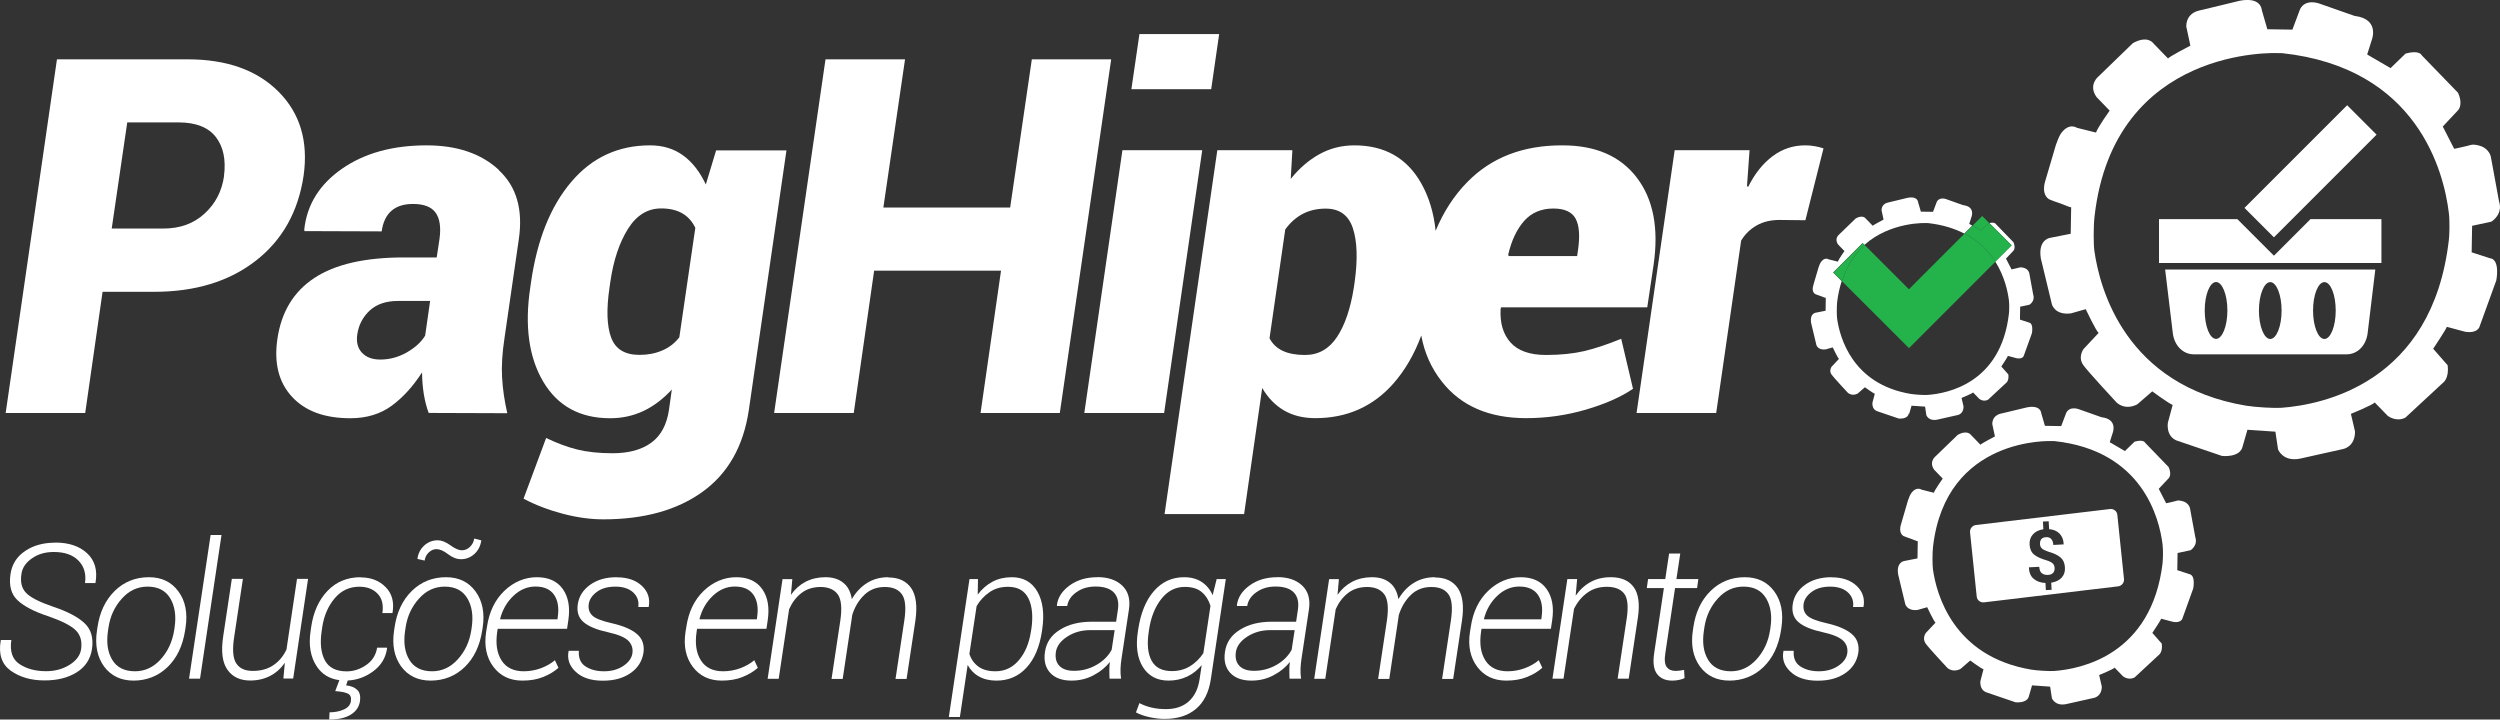 <?xml version="1.0" encoding="UTF-8"?>
<svg id="Camada_2" data-name="Camada 2" xmlns="http://www.w3.org/2000/svg" viewBox="0 0 273.47 78.71">
  <rect x="0" y="0" width="273.47" height="78.71" fill="#333333" stroke="none"/>
  <defs>
    <style>
      .cls-1 {
        fill: none;
      }

      .cls-2 {
        fill: #fff;
      }

      .cls-3 {
        fill: #24b34b;
      }
    </style>
  </defs>
  <g id="LOGO">
    <g id="LOGO_INVERTIDA" data-name="LOGO INVERTIDA">
      <path class="cls-1" d="m48.64,64.16c-1.08,0-2.02.44-2.81,1.31-.79.88-1.28,1.93-1.46,3.15l-.05.33c-.2,1.31-.05,2.38.46,3.22.51.84,1.34,1.25,2.49,1.25,1.07,0,2.01-.43,2.8-1.3.79-.87,1.29-1.93,1.48-3.17l.05-.33c.19-1.29.02-2.35-.49-3.2-.51-.84-1.34-1.26-2.47-1.26Z"/>
      <path class="cls-1" d="m214.9,25.55c-1.08-.56-2.38-.97-3.99-1.14h-.23s-3.84-.17-6.71,2.39l4.84,4.84,6.09-6.09Z"/>
      <path class="cls-1" d="m190.71,64.16c-1.08,0-2.02.44-2.81,1.31-.79.88-1.28,1.93-1.46,3.15l-.05.33c-.2,1.31-.05,2.38.46,3.22.51.84,1.34,1.25,2.49,1.25,1.07,0,2.01-.43,2.8-1.3.79-.87,1.29-1.93,1.48-3.17l.05-.33c.19-1.29.03-2.35-.49-3.2-.51-.84-1.34-1.26-2.47-1.26Z"/>
      <path class="cls-1" d="m201.49,30.75c-.22.69-.4,1.44-.5,2.29-.06.52-.05,1.51,0,1.84.28,2,1.63,7.13,8.05,8.21.5.08,1.5.14,1.85.11,2.18-.16,8.01-1.29,8.89-8.87.03-.23.06-.97,0-1.48-.12-.97-.47-2.63-1.49-4.24-3.15,3.15-6.31,6.31-9.46,9.46l-7.33-7.32Z"/>
      <path class="cls-1" d="m110.26,64.18c-.78,0-1.46.2-2.03.59-.57.4-1.04.9-1.41,1.52l-.79,5.23c.19.59.53,1.06.99,1.39.47.34,1.09.51,1.86.51,1.01,0,1.86-.4,2.55-1.2.69-.8,1.13-1.85,1.33-3.14l.03-.21c.21-1.43.11-2.57-.31-3.42-.42-.85-1.16-1.27-2.23-1.27Z"/>
      <path class="cls-1" d="m166.19,64.16c-.89,0-1.69.34-2.4,1.01-.71.67-1.2,1.51-1.46,2.52l.02.06h6.25l.03-.25c.15-1,.02-1.81-.39-2.42-.41-.61-1.09-.92-2.05-.92Z"/>
      <path class="cls-1" d="m129.61,64.18c-1.02,0-1.88.44-2.57,1.32-.69.88-1.14,2.01-1.34,3.37l-.03.21c-.21,1.36-.11,2.41.31,3.17.41.76,1.15,1.14,2.22,1.14.74,0,1.4-.18,1.98-.53.58-.35,1.07-.83,1.47-1.44l.78-5.18c-.18-.61-.5-1.11-.94-1.5-.45-.39-1.07-.58-1.87-.58Z"/>
      <path class="cls-1" d="m82.79,67.75l.03-.25c.15-1,.02-1.81-.39-2.42-.41-.61-1.09-.92-2.05-.92-.89,0-1.69.34-2.4,1.01-.71.67-1.2,1.51-1.46,2.52l.02.06h6.25Z"/>
      <path class="cls-1" d="m116.75,69.64c-.73.47-1.14,1.03-1.24,1.68-.09.64.03,1.14.38,1.51.35.37.88.55,1.61.55.89,0,1.71-.22,2.47-.66.76-.44,1.31-1,1.66-1.68l.32-2.1h-2.69c-.94,0-1.77.24-2.5.71Z"/>
      <path class="cls-1" d="m224.05,60.34c-.34-.12-.57-.24-.69-.35-.12-.11-.19-.27-.2-.48-.01-.22.03-.39.14-.53.1-.13.28-.21.53-.22.23-.01.42.05.56.2.14.15.22.36.23.65l1.12-.06v-.02c-.01-.49-.16-.87-.45-1.16-.28-.29-.66-.45-1.14-.49l-.05-.86-.63.03.05.84c-.49.08-.87.26-1.14.56-.27.3-.39.67-.37,1.11.03.48.19.85.49,1.1.3.25.75.46,1.36.63.32.1.55.22.68.34.13.12.2.29.21.51.01.22-.04.39-.17.53-.12.13-.31.21-.57.22-.26.01-.48-.05-.65-.18-.17-.13-.27-.37-.29-.71l-1.12.06v.02c0,.56.19.98.53,1.25.34.27.76.42,1.27.44l.04.78.63-.03-.04-.78c.49-.08.87-.26,1.14-.55.27-.29.39-.66.37-1.12-.03-.48-.19-.85-.49-1.11-.3-.26-.75-.47-1.35-.63Z"/>
      <path class="cls-1" d="m60.97,67.75l.03-.25c.15-1,.02-1.81-.39-2.42-.41-.61-1.09-.92-2.05-.92-.89,0-1.69.34-2.4,1.01-.71.67-1.2,1.51-1.46,2.52l.02.06h6.25Z"/>
      <path class="cls-1" d="m136.44,69.64c-.73.47-1.14,1.03-1.24,1.68-.09.64.03,1.14.38,1.51.35.37.88.55,1.61.55.89,0,1.71-.22,2.47-.66.76-.44,1.31-1,1.66-1.68l.32-2.1h-2.69c-.94,0-1.77.24-2.5.71Z"/>
      <path class="cls-1" d="m16.14,64.16c-1.08,0-2.02.44-2.81,1.31-.79.88-1.28,1.93-1.46,3.15l-.05.33c-.2,1.31-.05,2.38.46,3.22.51.84,1.34,1.25,2.49,1.25,1.07,0,2.01-.43,2.8-1.3.79-.87,1.29-1.93,1.48-3.17l.05-.33c.19-1.29.03-2.35-.49-3.2-.51-.84-1.34-1.26-2.47-1.26Z"/>
      <path class="cls-1" d="m249.59,5.81h-.48s-17.86-.85-20,17.83c-.12,1.07-.11,3.12-.02,3.79.58,4.12,3.37,14.73,16.61,16.94,1.04.17,3.11.28,3.82.23,4.5-.33,16.53-2.67,18.34-18.32.05-.47.13-1.99,0-3.05-.54-4.42-3.39-15.86-18.27-17.44Zm-.86,13.72l5.31-5.31,2.7-2.7,3.22,3.22c-3.75,3.75-7.49,7.49-11.24,11.24l-3.22-3.22,3.22-3.22Zm10.25,16.92c-.15,1.26-1.04,2.31-2.31,2.31h-16.69c-1.27,0-2.16-1.05-2.31-2.31l-.84-6.97h22.99l-.84,6.97Zm1.51-7.68h-24.33v-4.79h8.57l4,4,4-4h7.76v4.79Z"/>
      <ellipse class="cls-1" cx="254.26" cy="33.96" rx="1.24" ry="3.11"/>
      <path class="cls-1" d="m242.41,30.85c-.69,0-1.24,1.39-1.24,3.11s.56,3.11,1.24,3.11,1.24-1.39,1.24-3.11-.56-3.11-1.24-3.11Z"/>
      <path class="cls-1" d="m138.88,37c.32.62.81,1.08,1.45,1.38s1.45.45,2.43.45c1.47,0,2.64-.66,3.51-1.98.87-1.32,1.48-3.13,1.84-5.43l.08-.56h0c.35-2.49.28-4.46-.19-5.89-.47-1.43-1.46-2.15-2.97-2.15-.94,0-1.78.19-2.52.58-.73.39-1.37.96-1.9,1.7l-1.72,11.9Z"/>
      <path class="cls-1" d="m247.09,33.96c0,1.72.56,3.11,1.24,3.11s1.24-1.39,1.24-3.11-.56-3.11-1.24-3.11-1.24,1.39-1.24,3.11Z"/>
      <path class="cls-1" d="m74.3,36.91h0s1.75-11.99,1.75-11.99c-.33-.69-.8-1.22-1.42-1.58-.62-.36-1.39-.54-2.32-.54-1.48,0-2.69.74-3.63,2.24-.94,1.5-1.59,3.44-1.93,5.81l-.08.56c-.36,2.41-.3,4.24.17,5.51.47,1.27,1.5,1.9,3.1,1.9.92,0,1.75-.16,2.48-.48.73-.31,1.36-.79,1.87-1.43Z"/>
      <path class="cls-1" d="m40.45,33.97c-.75.7-1.21,1.58-1.36,2.62-.12.85.06,1.52.53,2.01.47.49,1.13.73,1.99.73,1.02,0,1.98-.26,2.9-.78.92-.53,1.59-1.14,2.02-1.85h0s.54-3.78.54-3.78h-3.5c-1.32,0-2.35.35-3.11,1.05Z"/>
      <path class="cls-1" d="m224.73,48.26h-.31s-11.57-.55-12.96,11.56c-.08.7-.07,2.02-.01,2.46.38,2.67,2.18,9.55,10.76,10.98.67.11,2.01.18,2.48.15,2.92-.21,10.71-1.73,11.89-11.87.04-.3.08-1.29,0-1.97-.35-2.86-2.2-10.27-11.84-11.3Zm6.96,15.87l-14.68,1.75c-.39.05-.74-.24-.79-.63l-.73-7.03c-.04-.39.25-.75.64-.8l14.68-1.75c.39-.05.74.24.79.63l.73,7.03c.04.39-.25.75-.64.8Z"/>
      <path class="cls-1" d="m172.52,28.01l.1-.69c.22-1.54.13-2.67-.27-3.41-.4-.73-1.21-1.1-2.43-1.1-1.33,0-2.4.46-3.2,1.37h0c-.8.9-1.38,2.13-1.74,3.67l.05.16h7.49Z"/>
      <path class="cls-1" d="m22.37,23.37c1.19-1.08,1.9-2.45,2.14-4.1h-.01c.23-1.78-.06-3.2-.88-4.27-.82-1.07-2.19-1.61-4.09-1.61h-5.61l-1.7,11.61h5.64c1.82,0,3.33-.54,4.51-1.63Z"/>
      <path class="cls-2" d="m76.25,68.78h7.59l.14-.94c.21-1.42,0-2.55-.61-3.41-.61-.86-1.56-1.29-2.84-1.29s-2.52.5-3.55,1.49c-1.03.99-1.66,2.3-1.9,3.93l-.09.55c-.24,1.54.03,2.82.79,3.83.76,1.01,1.82,1.51,3.17,1.51.87,0,1.63-.13,2.29-.4.66-.27,1.21-.6,1.66-1l-.39-.83c-.42.36-.93.65-1.54.88-.61.22-1.23.33-1.87.33-1.12,0-1.93-.4-2.43-1.19-.51-.8-.66-1.84-.47-3.13l.05-.33Zm1.73-3.61c.71-.67,1.51-1.01,2.4-1.01.95,0,1.64.31,2.05.92.41.61.54,1.42.39,2.42l-.03.25h-6.25l-.02-.06c.26-1.01.75-1.85,1.46-2.52Z"/>
      <path class="cls-2" d="m67.45,63.14c-1.17,0-2.14.28-2.91.84-.77.56-1.22,1.27-1.34,2.14-.12.84.1,1.49.67,1.96.56.47,1.47.83,2.72,1.1,1.07.24,1.78.55,2.15.92.36.37.51.82.44,1.35-.08.54-.41,1-.99,1.39-.58.39-1.28.59-2.12.59s-1.47-.18-2.02-.53c-.55-.36-.79-.93-.73-1.71h-1.11l-.02.06c-.16.86.1,1.61.8,2.25.69.64,1.67.96,2.94.96s2.24-.28,3.04-.83c.8-.55,1.27-1.3,1.42-2.24.11-.85-.12-1.53-.71-2.03-.58-.5-1.49-.9-2.73-1.18-1.11-.25-1.83-.53-2.16-.85-.33-.32-.46-.73-.39-1.25.07-.5.36-.94.88-1.33.52-.39,1.2-.58,2.04-.58s1.51.22,1.96.65c.45.43.63.96.54,1.58h1.13l.02-.06c.15-.89-.1-1.64-.76-2.26-.66-.62-1.58-.93-2.75-.93Z"/>
      <path class="cls-2" d="m97.17,63.14c-.87,0-1.65.21-2.32.63-.67.42-1.23,1.01-1.67,1.77-.13-.81-.45-1.42-.96-1.81-.5-.4-1.15-.59-1.94-.59s-1.52.17-2.16.5c-.63.33-1.17.81-1.6,1.43l.15-1.72h-1.07l-1.63,10.9h1.21l1.14-7.61c.33-.74.78-1.33,1.35-1.77.57-.44,1.27-.66,2.1-.66s1.48.27,1.87.81c.39.54.48,1.5.28,2.87l-.96,6.38h1.22l.98-6.54.06-.44c.27-.89.72-1.63,1.32-2.21.6-.58,1.35-.87,2.24-.87s1.48.26,1.87.79c.39.53.48,1.49.27,2.89l-.96,6.38h1.21l.96-6.36c.23-1.6.08-2.79-.45-3.57-.54-.78-1.37-1.17-2.49-1.17Z"/>
      <path class="cls-2" d="m54.44,68.78h7.59l.14-.94c.21-1.42,0-2.55-.61-3.41-.61-.86-1.56-1.29-2.84-1.29s-2.52.5-3.55,1.49c-1.03.99-1.66,2.3-1.9,3.93l-.09.55c-.24,1.54.03,2.82.79,3.83.76,1.01,1.82,1.51,3.17,1.51.87,0,1.63-.13,2.29-.4.66-.27,1.21-.6,1.66-1l-.39-.83c-.42.36-.93.65-1.54.88-.61.22-1.23.33-1.87.33-1.11,0-1.93-.4-2.43-1.19-.51-.8-.66-1.84-.47-3.13l.05-.33Zm1.73-3.61c.71-.67,1.51-1.01,2.4-1.01.95,0,1.64.31,2.05.92.41.61.54,1.42.39,2.42l-.03.25h-6.25l-.02-.06c.26-1.01.75-1.85,1.46-2.52Z"/>
      <path class="cls-2" d="m31.34,71.04c-.34.73-.81,1.3-1.43,1.72-.61.42-1.37.63-2.25.63s-1.46-.28-1.82-.83c-.36-.55-.44-1.52-.22-2.9l.95-6.34h-1.21l-.95,6.32c-.24,1.63-.09,2.83.47,3.62.55.79,1.39,1.18,2.49,1.18.81,0,1.53-.17,2.17-.5.64-.33,1.18-.81,1.62-1.44l-.16,1.72h1.07l1.63-10.9h-1.21l-1.15,7.71Z"/>
      <polygon class="cls-2" points="20.68 74.24 21.88 74.24 24.23 58.52 23.04 58.52 20.68 74.24"/>
      <path class="cls-2" d="m16.29,63.14c-1.47,0-2.72.5-3.74,1.5-1.02,1-1.65,2.33-1.89,3.99l-.05.33c-.24,1.59.02,2.9.77,3.94.76,1.03,1.84,1.55,3.24,1.55s2.71-.5,3.72-1.49c1.02-.99,1.65-2.33,1.91-4l.05-.33c.24-1.58-.02-2.9-.78-3.93-.76-1.04-1.83-1.56-3.23-1.56Zm2.81,5.49l-.05.33c-.2,1.24-.69,2.3-1.48,3.17-.79.87-1.73,1.3-2.8,1.3-1.16,0-1.99-.42-2.49-1.25-.51-.84-.66-1.91-.46-3.22l.05-.33c.18-1.22.67-2.27,1.46-3.15.79-.88,1.73-1.31,2.81-1.31,1.14,0,1.96.42,2.47,1.26.51.84.68,1.91.49,3.2Z"/>
      <path class="cls-2" d="m6.05,59.36c-1.3,0-2.4.3-3.3.91-.91.61-1.44,1.45-1.6,2.52-.19,1.26.07,2.21.77,2.87.7.66,1.83,1.25,3.39,1.76,1.47.51,2.46,1.02,2.98,1.53.51.51.71,1.2.58,2.09-.11.66-.53,1.23-1.27,1.69-.74.46-1.6.69-2.56.69-1.16,0-2.13-.26-2.91-.78-.78-.52-1.07-1.39-.89-2.63H.1l-.02.06c-.26,1.49.11,2.59,1.1,3.3,1,.71,2.23,1.06,3.68,1.06s2.56-.29,3.52-.88c.95-.59,1.51-1.44,1.68-2.54.18-1.22-.09-2.16-.81-2.84-.72-.68-1.87-1.28-3.43-1.8-1.51-.52-2.5-1.02-2.97-1.52-.48-.5-.65-1.19-.5-2.09.09-.65.47-1.21,1.14-1.68.66-.47,1.46-.7,2.4-.7,1.17,0,2.07.31,2.69.94.62.63.86,1.45.72,2.46h1.13l.02-.06c.23-1.35-.08-2.42-.92-3.2-.84-.78-2-1.17-3.48-1.17Z"/>
      <path class="cls-2" d="m48.79,63.14c-1.47,0-2.72.5-3.74,1.5-1.02,1-1.65,2.33-1.89,3.99l-.05.33c-.24,1.59.02,2.9.77,3.94.76,1.03,1.83,1.55,3.24,1.55s2.71-.5,3.72-1.49c1.02-.99,1.65-2.33,1.91-4l.05-.33c.24-1.58-.03-2.9-.78-3.93-.76-1.04-1.83-1.56-3.23-1.56Zm2.81,5.49l-.05.33c-.19,1.24-.69,2.3-1.48,3.17-.79.87-1.73,1.3-2.8,1.3-1.16,0-1.99-.42-2.49-1.25-.51-.84-.66-1.91-.46-3.22l.05-.33c.18-1.22.67-2.27,1.46-3.15.79-.88,1.73-1.31,2.81-1.31,1.14,0,1.96.42,2.47,1.26.51.84.68,1.91.49,3.2Z"/>
      <path class="cls-2" d="m50.56,60.2c-.36,0-.79-.18-1.29-.55-.51-.37-.97-.55-1.39-.55-.56,0-1.05.19-1.47.57-.42.38-.67.87-.75,1.47l.79.18c.05-.36.2-.65.45-.89.26-.24.53-.36.84-.36.37,0,.79.18,1.27.55.48.37.95.55,1.42.55.56,0,1.04-.19,1.46-.57.42-.38.67-.87.76-1.49l-.78-.2c-.05.37-.21.67-.47.92-.26.24-.54.36-.84.36Z"/>
      <path class="cls-2" d="m39.45,63.14c-1.46,0-2.67.5-3.62,1.49-.95.99-1.55,2.31-1.79,3.95l-.06.42c-.24,1.57-.02,2.87.67,3.9.57.86,1.4,1.36,2.47,1.5l-.45,1.2c.71.05,1.18.15,1.43.3.25.14.34.41.28.81-.06.4-.32.7-.77.9-.45.2-.97.31-1.56.31l-.04.79h0c.99,0,1.78-.18,2.35-.53.58-.35.92-.85,1.02-1.49.07-.56-.03-.97-.31-1.23-.28-.27-.68-.43-1.21-.49l.18-.53c.99-.05,1.9-.37,2.73-.97.91-.65,1.43-1.51,1.57-2.56l-.02-.06h-1.07c-.13.81-.53,1.44-1.2,1.9-.67.46-1.39.69-2.13.69-1.16,0-1.96-.41-2.39-1.22-.43-.82-.54-1.89-.34-3.21l.06-.42c.19-1.24.64-2.28,1.35-3.13.71-.85,1.61-1.28,2.71-1.28.84,0,1.5.25,1.99.76.49.5.66,1.21.53,2.12h1.09l.02-.05c.19-1.14-.05-2.07-.75-2.78-.69-.71-1.6-1.07-2.73-1.07Z"/>
      <path class="cls-2" d="m190.86,63.14c-1.47,0-2.72.5-3.74,1.5-1.02,1-1.65,2.33-1.89,3.99l-.05.33c-.24,1.59.02,2.9.77,3.94.76,1.03,1.84,1.55,3.24,1.55s2.71-.5,3.72-1.49c1.02-.99,1.65-2.33,1.91-4l.05-.33c.23-1.58-.03-2.9-.78-3.93-.76-1.04-1.83-1.56-3.23-1.56Zm2.81,5.49l-.05.33c-.19,1.24-.69,2.3-1.48,3.17-.79.87-1.73,1.3-2.8,1.3-1.16,0-1.99-.42-2.49-1.25-.51-.84-.66-1.91-.46-3.22l.05-.33c.18-1.22.67-2.27,1.46-3.15.79-.88,1.73-1.31,2.81-1.31,1.14,0,1.96.42,2.47,1.26.51.84.68,1.91.49,3.2Z"/>
      <path class="cls-2" d="m169.18,64.43c-.61-.86-1.56-1.29-2.84-1.29s-2.52.5-3.55,1.49c-1.03.99-1.66,2.3-1.9,3.93l-.09.55c-.24,1.54.03,2.82.79,3.83.76,1.01,1.82,1.51,3.17,1.51.87,0,1.63-.13,2.29-.4.66-.27,1.21-.6,1.66-1l-.39-.83c-.42.36-.93.65-1.54.88-.61.22-1.23.33-1.87.33-1.11,0-1.93-.4-2.43-1.19-.51-.8-.66-1.84-.47-3.13l.05-.33h7.59l.14-.94c.21-1.42,0-2.55-.61-3.41Zm-.55,3.07l-.03.25h-6.25l-.02-.06c.26-1.01.75-1.85,1.46-2.52.71-.67,1.51-1.01,2.4-1.01.95,0,1.64.31,2.05.92.41.61.54,1.42.39,2.42Z"/>
      <path class="cls-2" d="m183.74,73.36c-.15.02-.3.03-.44.03-.44,0-.76-.14-.98-.42-.21-.28-.27-.8-.15-1.54l1.06-7.1h2.41l.14-.99h-2.4l.42-2.79h-1.22l-.42,2.79h-1.88l-.14.99h1.87l-1.06,7.1c-.16,1.04-.06,1.8.31,2.29.37.49.92.73,1.66.73.24,0,.47-.02.72-.07.24-.05.45-.11.63-.2l-.05-.9c-.17.03-.34.06-.49.08Z"/>
      <path class="cls-2" d="m176.19,63.14c-.82,0-1.55.17-2.19.52-.64.35-1.19.85-1.64,1.5l.16-1.82h-1.07l-1.63,10.9h1.21l1.15-7.64c.36-.73.83-1.31,1.44-1.75.6-.44,1.32-.66,2.15-.66.88,0,1.51.25,1.89.74.38.49.48,1.39.29,2.68l-1,6.63h1.21l1-6.64c.23-1.52.08-2.64-.45-3.37-.53-.73-1.37-1.09-2.51-1.09Z"/>
      <path class="cls-2" d="m200.35,63.14c-1.17,0-2.14.28-2.91.84-.77.56-1.22,1.27-1.34,2.14-.12.84.1,1.49.66,1.96.56.47,1.47.83,2.72,1.1,1.07.24,1.78.55,2.15.92s.51.82.44,1.35c-.08.54-.41,1-.99,1.39-.58.39-1.28.59-2.12.59s-1.47-.18-2.02-.53c-.55-.36-.79-.93-.73-1.71h-1.11l-.02.06c-.16.86.1,1.61.8,2.25.69.64,1.67.96,2.94.96s2.24-.28,3.04-.83c.8-.55,1.27-1.3,1.42-2.24.11-.85-.12-1.53-.71-2.03-.58-.5-1.49-.9-2.73-1.18-1.11-.25-1.83-.53-2.16-.85-.33-.32-.46-.73-.39-1.25.07-.5.36-.94.88-1.33.52-.39,1.2-.58,2.03-.58s1.51.22,1.96.65c.45.43.63.96.54,1.58h1.13l.02-.06c.03-.17.04-.33.04-.48h0c0-.68-.27-1.27-.8-1.78-.66-.62-1.58-.93-2.75-.93Z"/>
      <path class="cls-2" d="m156.96,63.14c-.87,0-1.65.21-2.32.63-.68.42-1.23,1.01-1.67,1.77-.13-.81-.45-1.42-.96-1.81-.5-.4-1.15-.59-1.94-.59s-1.52.17-2.16.5c-.63.33-1.17.81-1.6,1.43l.15-1.72h-1.07l-1.63,10.9h1.21l1.14-7.61c.33-.74.78-1.33,1.35-1.77.57-.44,1.27-.66,2.1-.66s1.48.27,1.87.81c.39.54.48,1.5.28,2.87l-.96,6.38h1.22l.98-6.54.06-.44c.28-.89.72-1.63,1.32-2.21.6-.58,1.35-.87,2.24-.87s1.48.26,1.87.79c.39.53.48,1.49.27,2.89l-.96,6.38h1.21l.96-6.36c.24-1.6.08-2.79-.45-3.57-.54-.78-1.37-1.17-2.49-1.17Z"/>
      <path class="cls-2" d="m110.68,63.14c-.78,0-1.48.16-2.11.49-.62.33-1.16.8-1.62,1.41l.03-1.7h-.93l-2.26,15.09h1.21l.85-5.69c.3.54.71.97,1.24,1.26.53.3,1.17.45,1.91.45,1.32,0,2.41-.47,3.28-1.41.87-.94,1.43-2.26,1.69-3.95l.03-.21c.26-1.72.08-3.11-.52-4.16-.6-1.05-1.54-1.58-2.8-1.58Zm2.12,5.74l-.03.21c-.2,1.29-.64,2.34-1.33,3.14-.68.8-1.53,1.2-2.55,1.2-.77,0-1.39-.17-1.86-.51-.47-.34-.8-.8-.99-1.39l.79-5.23c.36-.62.83-1.12,1.41-1.52.57-.4,1.25-.59,2.03-.59,1.07,0,1.81.42,2.23,1.27.42.85.52,1.99.31,3.42Z"/>
      <path class="cls-2" d="m120.04,63.14c-1.2,0-2.22.3-3.05.91-.83.61-1.29,1.33-1.38,2.18l.02.06h1.11c.09-.6.43-1.11,1.02-1.52.58-.41,1.27-.61,2.07-.61.91,0,1.58.21,2,.64.42.43.57,1.05.46,1.86l-.2,1.35h-2.68c-1.38,0-2.53.29-3.47.88-.94.58-1.48,1.38-1.63,2.4-.15.96.04,1.73.56,2.3.52.57,1.3.86,2.33.86.87,0,1.68-.19,2.41-.58.74-.39,1.33-.87,1.8-1.46-.04.28-.06.54-.06.81s0,.6.02,1.02h1.26c-.05-.36-.07-.71-.06-1.07.01-.36.05-.73.11-1.13l.81-5.36c.17-1.13-.08-2-.73-2.62-.65-.62-1.56-.93-2.72-.93Zm1.58,7.9c-.35.68-.9,1.24-1.66,1.68-.76.44-1.58.66-2.47.66-.73,0-1.26-.18-1.61-.55-.35-.37-.47-.87-.38-1.51.1-.65.52-1.21,1.24-1.68.73-.47,1.56-.71,2.5-.71h2.69l-.32,2.1Z"/>
      <path class="cls-2" d="m133.09,63.34l-.44,1.76c-.28-.62-.69-1.11-1.21-1.45-.53-.34-1.16-.51-1.91-.51-1.33,0-2.43.51-3.31,1.52-.88,1.01-1.45,2.42-1.72,4.22l-.03.21c-.25,1.6-.06,2.9.55,3.88.62.98,1.55,1.48,2.8,1.48.75,0,1.42-.15,2.04-.44.61-.29,1.14-.71,1.59-1.25l-.23,1.54c-.16,1.06-.56,1.87-1.19,2.43-.63.56-1.46.84-2.5.84-.56,0-1.08-.06-1.56-.17-.48-.11-.92-.27-1.33-.49l-.38,1.02c.41.22.91.4,1.49.52.58.13,1.13.19,1.64.19,1.42,0,2.56-.36,3.43-1.09.87-.73,1.41-1.81,1.63-3.25l1.64-10.96h-.98Zm-1.45,8.1c-.4.6-.89,1.08-1.47,1.44-.58.35-1.24.53-1.98.53-1.07,0-1.81-.38-2.22-1.14-.41-.76-.52-1.82-.31-3.17l.03-.21c.2-1.36.65-2.49,1.34-3.37.69-.88,1.55-1.32,2.57-1.32.8,0,1.42.19,1.87.58.45.39.76.89.94,1.5l-.78,5.18Z"/>
      <path class="cls-2" d="m139.73,63.14c-1.2,0-2.22.3-3.05.91-.83.61-1.29,1.33-1.38,2.18l.02.06h1.11c.09-.6.43-1.11,1.02-1.52.58-.41,1.27-.61,2.07-.61.91,0,1.58.21,2,.64.42.43.57,1.05.46,1.86l-.2,1.35h-2.68c-1.38,0-2.53.29-3.47.88-.94.58-1.48,1.38-1.63,2.4-.15.96.04,1.73.56,2.3.52.57,1.3.86,2.33.86.87,0,1.68-.19,2.41-.58.74-.39,1.33-.87,1.8-1.46-.04.28-.06.54-.06.81s0,.6.02,1.02h1.26c-.05-.36-.07-.71-.06-1.07.01-.36.05-.73.11-1.13l.81-5.36c.17-1.13-.08-2-.73-2.62-.65-.62-1.56-.93-2.72-.93Zm1.58,7.9c-.35.68-.9,1.24-1.66,1.68-.76.44-1.58.66-2.47.66-.73,0-1.26-.18-1.61-.55-.35-.37-.47-.87-.38-1.51.1-.65.52-1.21,1.24-1.68.73-.47,1.56-.71,2.5-.71h2.69l-.32,2.1Z"/>
      <path class="cls-2" d="m208.85,45.24l.25-.86,1.48.1.14.94s.25.67,1.16.49l2.27-.51s.64-.1.64-.93l-.22-.94s1.19-.49,1.26-.6l.69.71s.44.35.94.09l1.98-1.84s.34-.22.25-.93l-.77-.87s.7-1.05.72-1.16l.93.25s.59.15.79-.22l.9-2.49s.22-1.05-.29-1.18l-1.01-.33.02-1.41,1.02-.22s.64-.38.41-1.09l-.43-2.35s-.07-.46-.63-.6c-.36-.09-.43-.03-.62.02-.26.06-.69.16-.69.16l-.61-1.18.8-.85s.31-.26.02-.94l-1.92-1.98s-.1-.26-.72-.12l2.43,2.43c-.59.59-1.18,1.18-1.78,1.78,1.01,1.6,1.37,3.27,1.49,4.24.06.51.03,1.25,0,1.48-.88,7.58-6.7,8.71-8.89,8.87-.35.03-1.35-.03-1.85-.11-6.41-1.07-7.76-6.21-8.05-8.21-.05-.33-.05-1.32,0-1.84.1-.85.28-1.6.5-2.29l-.94-.94,3.22-3.22.2.2c2.87-2.56,6.71-2.39,6.71-2.39h.23c1.61.18,2.91.59,3.99,1.15l.87-.87-.33-.19.25-.78s.44-1.11-.92-1.27l-1.86-.66s-.73-.28-1.02.3l-.41,1.09-1.33-.02-.3-1.02s-.02-.71-1.16-.49c0,0-1.36.33-1.9.46-.12.03-.32.06-.47.13-.21.1-.46.31-.47.77l.22,1.02s-1.15.6-1.18.68l-.77-.79s-.29-.46-1.09-.02l-1.83,1.77s-.56.44-.1,1.09l.69.71s-.64.91-.72,1.16l-1.01-.25s-.42-.3-.85.31c-.09.13-.22.46-.26.6-.14.47-.4,1.36-.52,1.76-.03.12-.08.28-.1.4-.03.21-.02.54.25.72.04.03.41.16.65.24.18.06.44.19.52.18l-.02,1.41-1.1.22s-.65.09-.49,1.09l.58,2.43s.14.59,1.01.49l.78-.22s.54,1.14.68,1.26l-.8.85s-.32.43-.01.86c.22.32,1.77,1.98,1.77,1.98,0,0,.43.44,1.09.1l.79-.69s.82.6,1.08.72l-.25.93s-.12.7.45.95l2.41.82s.98.12,1.1-.53Z"/>
      <path class="cls-3" d="m217.47,24.44c.05-.01.09-.02.14-.03l-.78-.78-1.05,1.05.91.53.79-.77Z"/>
      <path class="cls-3" d="m214.9,25.55l-6.09,6.09-4.84-4.84c-1.03.92-1.92,2.2-2.48,3.96l7.33,7.32c3.15-3.15,6.31-6.31,9.46-9.46-.73-1.15-1.8-2.26-3.37-3.07Z"/>
      <path class="cls-3" d="m218.27,28.62c.59-.59,1.18-1.18,1.78-1.78l-2.43-2.43s-.09.02-.14.03l-.79.77-.91-.53-.87.87c1.57.81,2.64,1.92,3.37,3.07Z"/>
      <path class="cls-3" d="m203.97,26.8l-.2-.2-3.22,3.22.94.94c.56-1.76,1.45-3.04,2.48-3.96Z"/>
      <path class="cls-2" d="m239.59,60.21s.86-.51.55-1.45l-.58-3.15s-.1-.61-.85-.8c-.48-.12-.58-.04-.83.03-.34.09-.93.21-.93.21l-.81-1.58,1.06-1.13s.42-.35.02-1.25l-2.57-2.66s-.14-.4-1.15-.12l-1.06,1.03-1.66-.97.33-1.04s.58-1.48-1.23-1.69l-2.49-.88s-.98-.38-1.37.4l-.55,1.45-1.78-.03-.4-1.37s-.02-.95-1.56-.65c0,0-1.82.44-2.54.61-.16.04-.43.08-.63.18-.27.13-.62.42-.63,1.03l.29,1.36s-1.54.8-1.58.91l-1.03-1.06s-.39-.62-1.46-.02l-2.44,2.36s-.75.59-.13,1.46l.93.96s-.86,1.21-.97,1.55l-1.35-.34s-.57-.4-1.14.41c-.12.17-.29.61-.35.8-.18.63-.54,1.83-.69,2.36-.05.16-.11.37-.14.54-.04.29-.02.73.34.96.05.03.55.22.87.32.23.08.58.25.7.25l-.03,1.88-1.47.29s-.86.12-.65,1.45l.78,3.25s.19.79,1.35.65l1.05-.3s.72,1.53.91,1.69l-1.06,1.13s-.43.57-.02,1.15c.29.43,2.36,2.65,2.36,2.65,0,0,.57.59,1.46.13l1.06-.92s1.09.81,1.45.96l-.33,1.25s-.17.93.61,1.26l3.22,1.1s1.31.16,1.48-.71l.33-1.14,1.98.14.19,1.26s.34.9,1.56.65l3.04-.68s.86-.14.86-1.24l-.29-1.26s1.6-.65,1.69-.81l.93.96s.59.46,1.25.12l2.65-2.46s.46-.29.33-1.25l-1.03-1.17s.94-1.41.97-1.55l1.25.33s.79.2,1.05-.3l1.2-3.33s.29-1.4-.39-1.57l-1.35-.44.03-1.88,1.36-.29Zm-3.02,1.32c-1.18,10.14-8.97,11.66-11.89,11.87-.47.03-1.81-.04-2.48-.15-8.58-1.44-10.39-8.31-10.76-10.98-.06-.44-.07-1.76.01-2.46,1.39-12.11,12.96-11.56,12.96-11.56h.31c9.64,1.03,11.49,8.44,11.84,11.31.08.68.04,1.67,0,1.97Z"/>
      <path class="cls-2" d="m230.82,55.68l-14.68,1.75c-.39.05-.68.41-.64.8l.73,7.03c.04.39.39.67.79.63l14.68-1.75c.39-.05.68-.41.64-.8l-.73-7.03c-.04-.39-.39-.67-.79-.63Zm-5.3,7.51c-.27.29-.65.47-1.14.55l.04.78-.63.03-.04-.78c-.51-.02-.93-.16-1.27-.44-.34-.27-.52-.69-.54-1.25v-.02s1.13-.06,1.13-.06c.02.34.11.57.29.71.17.13.39.19.65.18.26-.01.45-.09.57-.22.12-.13.18-.31.17-.53-.01-.22-.08-.39-.21-.51-.13-.12-.36-.24-.68-.34-.6-.17-1.06-.38-1.36-.63-.3-.25-.46-.62-.49-1.1-.02-.44.1-.81.37-1.11.27-.3.65-.48,1.14-.56l-.05-.84.63-.03.05.86c.48.04.86.2,1.14.49.28.29.44.68.45,1.16v.02s-1.13.06-1.13.06c-.02-.29-.09-.5-.23-.65-.14-.15-.32-.21-.56-.2-.25.01-.42.09-.53.22-.1.14-.15.31-.14.53.01.2.08.36.2.48.12.11.35.23.69.35.59.16,1.04.37,1.35.63.3.26.47.63.49,1.11.03.46-.1.83-.37,1.12Z"/>
      <path class="cls-2" d="m272.46,28.28l-2.09-.68.05-2.9,2.1-.45s1.33-.79.84-2.24l-.89-4.85s-.15-.94-1.3-1.24c-.74-.19-.89-.06-1.28.04-.53.13-1.43.32-1.43.32l-1.25-2.44,1.64-1.75s.65-.55.03-1.94l-3.97-4.1s-.22-.62-1.77-.19l-1.64,1.59-2.56-1.49.51-1.61s.9-2.28-1.89-2.61l-3.85-1.35s-1.51-.58-2.11.61l-.84,2.24-2.74-.04-.61-2.11s-.04-1.46-2.4-1.01c0,0-2.8.68-3.92.95-.25.06-.66.13-.97.27-.42.2-.96.64-.97,1.59l.45,2.1s-2.38,1.24-2.44,1.41l-1.59-1.64s-.6-.96-2.26-.04l-3.77,3.65s-1.15.91-.2,2.25l1.43,1.48s-1.33,1.87-1.49,2.4l-2.09-.52s-.87-.62-1.76.64c-.18.26-.45.95-.54,1.23-.28.97-.83,2.82-1.07,3.63-.07.24-.18.57-.21.83-.06.44-.03,1.12.52,1.48.08.05.85.34,1.35.5.36.12.9.39,1.08.38l-.05,2.9-2.27.45s-1.33.19-1,2.24l1.21,5.02s.3,1.22,2.08,1l1.62-.46s1.12,2.36,1.41,2.6l-1.64,1.75s-.67.88-.03,1.77c.45.66,3.64,4.09,3.64,4.09,0,0,.88.91,2.26.2l1.64-1.42s1.68,1.24,2.23,1.49l-.52,1.93s-.26,1.44.94,1.95l4.97,1.69s2.02.25,2.28-1.09l.51-1.77,3.06.21.29,1.94s.52,1.38,2.4,1.01l4.7-1.05s1.32-.21,1.32-1.91l-.45-1.94s2.46-1,2.6-1.25l1.43,1.47s.92.72,1.93.19l4.1-3.8s.71-.45.52-1.93l-1.58-1.8s1.45-2.18,1.49-2.4l1.93.52s1.21.3,1.62-.46l1.86-5.13s.45-2.16-.61-2.43Zm-4.59-1.99c-1.82,15.65-13.84,17.99-18.34,18.32-.72.05-2.79-.06-3.82-.23-13.24-2.21-16.03-12.82-16.61-16.94-.1-.67-.11-2.72.02-3.79,2.14-18.69,20-17.84,20-17.84h.48c14.88,1.59,17.73,13.03,18.27,17.45.13,1.05.06,2.58,0,3.05Z"/>
      <path class="cls-2" d="m236.84,29.48l.84,6.97c.15,1.26,1.04,2.31,2.31,2.31h16.69c1.27,0,2.16-1.05,2.31-2.31l.84-6.97h-22.99Zm5.57,7.59c-.69,0-1.24-1.39-1.24-3.11s.56-3.11,1.24-3.11,1.24,1.39,1.24,3.11-.56,3.11-1.24,3.11Zm11.85-6.21c.69,0,1.24,1.39,1.24,3.11s-.56,3.11-1.24,3.11-1.24-1.39-1.24-3.11.56-3.11,1.24-3.11Zm-4.68,3.11c0,1.72-.56,3.11-1.24,3.11s-1.24-1.39-1.24-3.11.56-3.11,1.24-3.11,1.24,1.39,1.24,3.11Z"/>
      <path class="cls-2" d="m259.97,14.73l-3.22-3.22-2.7,2.7-5.31,5.31-3.22,3.22,3.22,3.22c3.75-3.75,7.49-7.49,11.24-11.24Z"/>
      <polygon class="cls-2" points="248.74 27.97 244.74 23.97 236.17 23.97 236.17 28.77 260.5 28.77 260.5 23.97 252.74 23.97 248.74 27.97"/>
      <path class="cls-2" d="m187.73,45.18l2.73-18.86c.43-.71.99-1.26,1.7-1.66.7-.4,1.54-.6,2.5-.6l2.83.03,1.98-7.86c-.33-.11-.65-.19-.97-.24h0c-.32-.06-.67-.09-1.04-.09-1.3,0-2.49.39-3.55,1.18-1.06.79-1.96,1.91-2.68,3.36l-.13-.08.28-3.93h-8.19s-4.17,28.75-4.17,28.75h8.7Z"/>
      <path class="cls-2" d="m11.22,31.92h5.64c4.5,0,8.2-1.13,11.11-3.39,2.91-2.26,4.65-5.36,5.24-9.31.53-3.76-.38-6.81-2.73-9.18h0c-2.35-2.36-5.66-3.55-9.94-3.55H6.23S.62,45.18.62,45.18h8.7l1.9-13.26Zm2.7-18.53h5.61c1.9,0,3.27.54,4.09,1.61.82,1.07,1.11,2.49.88,4.26h.01c-.24,1.66-.95,3.03-2.14,4.11-1.18,1.09-2.69,1.63-4.51,1.63h-5.64l1.7-11.61Z"/>
      <polygon class="cls-2" points="127.34 45.18 131.51 16.43 122.78 16.43 118.61 45.18 127.34 45.18"/>
      <polygon class="cls-2" points="133.36 3.73 124.64 3.73 123.76 9.76 132.49 9.76 133.36 3.73"/>
      <path class="cls-2" d="m133.16,16.43l-5.77,39.8h8.7l1.98-13.79c.63,1.08,1.43,1.9,2.39,2.46.96.56,2.1.84,3.42.84,3.47,0,6.32-1.27,8.55-3.8,1.26-1.44,2.28-3.18,3.04-5.24.34,1.88,1.09,3.57,2.25,5.04,2.09,2.67,5.17,4,9.22,4,2.23,0,4.41-.31,6.53-.93,2.12-.62,3.84-1.38,5.16-2.28l-1.29-5.47c-1.48.6-2.81,1.05-4.02,1.34h0c-1.2.28-2.6.43-4.2.43-1.78,0-3.08-.46-3.89-1.37-.81-.91-1.17-2.14-1.08-3.68l.05-.16h15.99l.7-4.7c.57-3.99-.05-7.15-1.85-9.5-1.8-2.35-4.5-3.52-8.11-3.52-4.31-.02-7.78,1.32-10.41,4-1.47,1.49-2.62,3.28-3.48,5.35-.2-1.97-.73-3.7-1.57-5.19-1.56-2.77-4-4.16-7.31-4.16-1.39,0-2.66.32-3.82.96-1.16.64-2.21,1.54-3.15,2.71l.18-3.14h-8.21Zm33.56,7.74h0c.8-.9,1.87-1.36,3.2-1.36,1.22,0,2.03.37,2.43,1.1.4.74.49,1.87.27,3.41l-.1.69h-7.49s-.05-.16-.05-.16c.36-1.54.94-2.77,1.74-3.68Zm-24.22-.77c.74-.39,1.58-.58,2.52-.58,1.51,0,2.5.72,2.97,2.15.47,1.43.54,3.4.19,5.9h0s-.08.55-.08.55c-.36,2.3-.97,4.11-1.84,5.43-.87,1.32-2.04,1.98-3.51,1.98-.98,0-1.79-.15-2.43-.45s-1.13-.76-1.45-1.38l1.72-11.9c.53-.74,1.17-1.31,1.9-1.7Z"/>
      <path class="cls-2" d="m71.25,48.42c-1.05.77-2.46,1.16-4.25,1.16-1.48,0-2.76-.14-3.86-.41-1.1-.27-2.23-.7-3.4-1.26l-2.47,6.64c1.3.69,2.74,1.24,4.3,1.65,1.56.41,3.04.61,4.43.61,4.46,0,8.08-1.01,10.86-3.02,2.78-2.01,4.46-4.98,5.05-8.91l4.12-28.43h-7.67l-.02-.02-1.13,3.75c-.64-1.36-1.45-2.42-2.46-3.16-1-.74-2.22-1.12-3.64-1.12-3.48,0-6.36,1.33-8.62,4-2.27,2.67-3.73,6.32-4.4,10.96l-.08.56c-.64,4.23-.16,7.68,1.42,10.34,1.58,2.66,4.02,3.99,7.31,3.99,1.32,0,2.54-.27,3.66-.8,1.11-.53,2.14-1.31,3.09-2.34l-.31,2.21c-.24,1.63-.88,2.83-1.93,3.6Zm1.18-10.08c-.73.32-1.56.48-2.48.48-1.6,0-2.63-.63-3.1-1.9-.47-1.27-.53-3.1-.17-5.51l.08-.56c.34-2.37.99-4.31,1.93-5.81.94-1.5,2.15-2.24,3.63-2.24.93,0,1.7.18,2.32.54.62.36,1.09.89,1.42,1.58l-1.75,11.98h0c-.51.65-1.14,1.13-1.87,1.44Z"/>
      <path class="cls-2" d="m33.31,25.28l8.44.03c.14-1.01.5-1.76,1.08-2.26.58-.5,1.36-.74,2.34-.74,1.18,0,2.01.31,2.47.94.46.63.61,1.58.44,2.86l-.31,2.05h-3.58c-4.27,0-7.54.75-9.81,2.25-2.27,1.5-3.61,3.72-4.04,6.68-.38,2.64.15,4.74,1.6,6.31,1.44,1.57,3.57,2.35,6.38,2.35,1.78,0,3.29-.46,4.53-1.37,1.24-.91,2.34-2.13,3.32-3.65,0,.83.07,1.63.19,2.39.13.76.3,1.44.53,2.05l8.6.03c-.31-1.35-.5-2.65-.57-3.92-.07-1.27.02-2.69.26-4.26l1.57-10.84c.48-3.26-.25-5.78-2.19-7.57v-.03c-1.94-1.79-4.57-2.68-7.9-2.68-3.71,0-6.79.85-9.25,2.56-2.46,1.71-3.84,3.93-4.13,6.66l.03.16Zm13.21,11.41h0c-.43.72-1.1,1.33-2.02,1.86-.92.52-1.88.78-2.9.78-.86,0-1.52-.24-1.99-.73-.47-.49-.65-1.16-.53-2.01.15-1.04.61-1.92,1.36-2.62.76-.7,1.79-1.05,3.11-1.05h3.5s-.54,3.77-.54,3.77Z"/>
      <polygon class="cls-2" points="93.39 45.18 95.62 29.61 109.5 29.61 107.26 45.18 115.93 45.18 121.55 6.49 112.87 6.49 110.5 22.7 96.63 22.7 99 6.49 90.3 6.49 84.68 45.18 93.39 45.18"/>
    </g>
  </g>
</svg>
